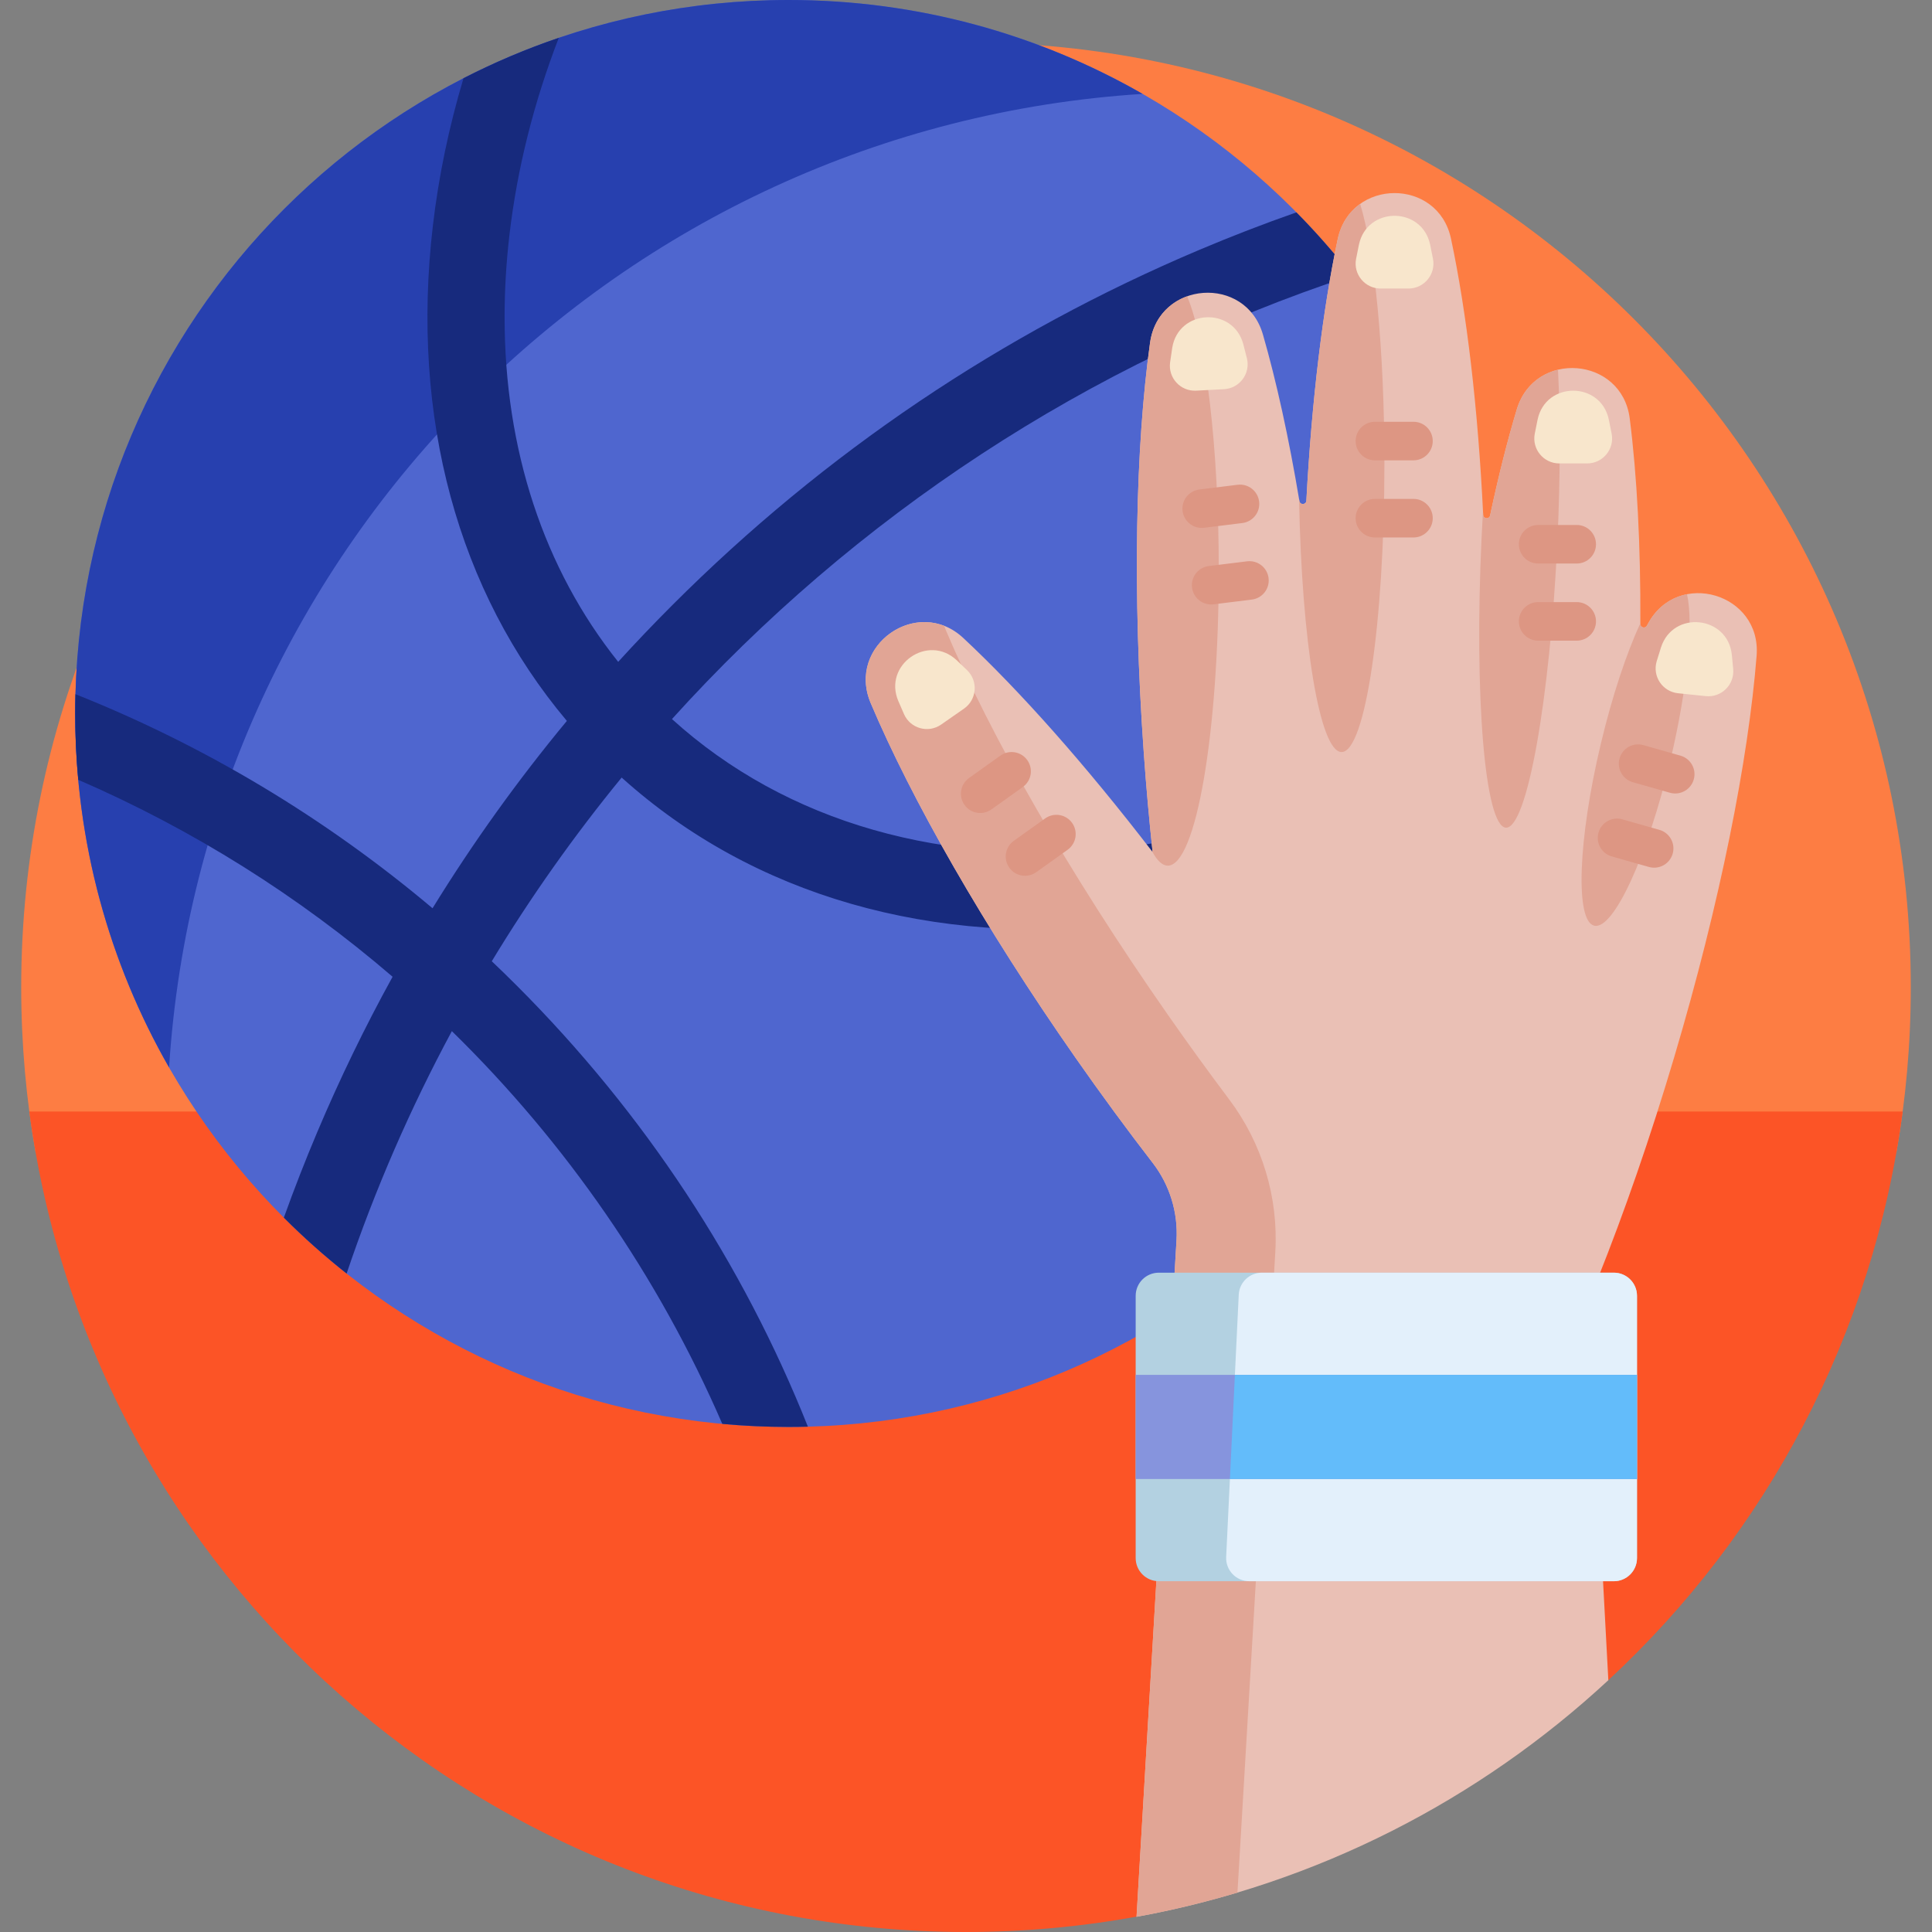 <svg id="Capa_1" enable-background="new 0 0 501 501" height="512" viewBox="0 0 501 501" width="512" xmlns="http://www.w3.org/2000/svg"><rect x="0" y="0" width="501" height="501" fill="#808080" stroke="none"/><g><path d="m9.261 299.025c-2.471-13.962-3.761-28.332-3.761-43.003 0-135.322 109.69-245.021 245-245.021s245 109.699 245 245.021c0 14.672-1.29 29.042-3.761 43.004h-482.478z" fill="#fd7d43"/><path d="m493.395 288.238c-7.627 57.999-35.492 109.607-76.328 147.467 0 0-122.015 61.254-122.354 61.315-14.341 2.614-29.118 3.98-44.214 3.98-124.375 0-227.104-92.687-242.894-212.762z" fill="#fc5426"/><path d="m204.5 0c102.173 0 185 82.834 185 185.016s-82.827 185.016-185 185.016-185-82.834-185-185.016 82.827-185.016 185-185.016z" fill="#4f66cf"/><path d="m43.845 276.819c-15.49-27.054-24.345-58.394-24.345-91.803 0-102.182 82.827-185.016 185-185.016 33.406 0 64.744 8.856 91.795 24.347-135.468 8.623-243.828 116.992-252.45 252.472z" fill="#2740af"/><path d="m389.476 182.052c.016.986.024 1.974.024 2.963 0 7.276-.421 14.453-1.237 21.51-29.851 17.88-62.225 29.287-94.92 33.109-51.609 6.033-98.203-7.436-132.139-38.002-12.308 15.029-23.571 30.945-33.678 47.636 2.172 2.062 4.321 4.156 6.446 6.282 33.187 33.189 58.663 72.053 75.531 114.415-1.662.044-3.33.067-5.003.067-5.798 0-11.533-.268-17.194-.789-16.644-38.424-40.611-72.966-70.132-101.854-10.771 20.021-19.927 41.035-27.292 62.865-5.707-4.511-11.143-9.351-16.277-14.492 2.676-7.458 5.564-14.856 8.663-22.191 5.838-13.816 12.356-27.25 19.537-40.28-24.29-20.877-51.737-38.178-81.516-51.079-.522-5.662-.789-11.397-.789-17.195 0-1.673.023-3.341.067-5.003 33.395 13.299 64.615 31.95 92.596 55.512 10.446-16.965 22.071-33.18 34.834-48.583-28.26-33.584-40.56-78.669-34.747-128.415 1.501-12.841 4.172-25.633 7.945-38.242 7.921-4.063 16.174-7.57 24.706-10.472-6.447 16.682-10.775 33.821-12.787 51.036-.848 7.25-1.267 14.384-1.267 21.37 0 34.369 10.149 65.233 29.459 89.406 4.562-5.008 9.251-9.921 14.067-14.737 39.474-39.476 85.457-70.468 136.672-92.113 8.3-3.508 16.681-6.745 25.137-9.71 5.102 5.171 9.902 10.641 14.371 16.381-68.468 22.545-129.025 62.674-176.302 115.018 29.643 26.868 70.838 38.674 116.769 33.305 34.107-3.989 67.919-17.066 98.456-37.718z" fill="#172a7d"/><path d="m414.308 331.626c-1.625 4.06-2.355 8.416-2.121 12.783l4.881 91.296c-33.452 31.03-75.583 52.831-122.346 61.356l10.366-175.439c.426-7.217-1.759-14.344-6.177-20.066-6.628-8.585-13.326-17.693-19.984-27.219-23.911-34.214-42.582-67.076-53.148-92.032-6.318-14.925 12.177-27.917 24.024-16.857 14.541 13.577 31.585 32.728 49.085 55.495-.897-8.362-1.667-16.985-2.293-25.803-2.956-41.638-2.11-79.424 1.634-106.265 2.24-16.054 24.782-17.704 29.27-2.128 3.507 12.171 6.725 26.802 9.46 43.188.178 1.068 1.741.987 1.8-.094 1.42-26.314 4.28-49.671 8.131-67.827 3.365-15.861 26.01-15.962 29.381-.102 4.041 19.01 6.994 43.739 8.341 71.602.051 1.062 1.57 1.19 1.791.15 2.152-10.132 4.481-19.371 6.926-27.506 4.664-15.515 27.242-13.727 29.286 2.344 1.888 14.842 2.852 33.009 2.755 53.305-.004.946 1.256 1.265 1.706.433.099-.182.197-.364.295-.544 7.749-14.246 29.432-7.817 28.148 8.349-2.145 27.016-9.487 64.093-21.373 104.107-6.172 20.787-12.942 40.241-19.838 57.474z" fill="#eac0b5"/><path d="m318.757 285.112c8.547 11.374 12.787 25.403 11.948 39.606l-9.812 166.06c-8.537 2.557-17.27 4.661-26.171 6.283l10.366-175.439c.426-7.217-1.759-14.344-6.177-20.066-6.628-8.585-13.326-17.693-19.984-27.219-23.908-34.21-42.578-67.067-53.144-92.022-5.491-12.97 7.721-24.435 19.065-20.016.136.394.288.789.456 1.186 11.458 27.062 31.704 62.694 57.631 99.793 5.266 7.532 10.556 14.826 15.822 21.834zm-15.922-60.635c7.296 0 13.21-34.329 13.21-76.676 0-32.058-3.39-59.52-8.202-70.973-4.776 1.711-8.74 5.782-9.614 12.045-3.745 26.841-4.59 64.628-1.634 106.265.626 8.818 1.396 17.441 2.293 25.803-.033-.044-.067-.087-.1-.13 1.275 2.381 2.636 3.666 4.047 3.666zm45.061-29.46c6.133 0 11.104-33.47 11.104-74.756 0-29.68-2.569-55.32-6.292-67.391-2.785 1.99-4.947 5.039-5.817 9.144-3.852 18.155-6.712 41.513-8.131 67.827-.059 1.081-1.622 1.162-1.8.094-.028-.168-.056-.337-.084-.505.671 36.96 5.349 65.587 11.02 65.587zm89.572-40.93c-3.97.775-7.698 3.203-10.095 7.608-.098.181-.197.362-.295.545-.45.832-1.711.512-1.706-.433 0-.069.001-.138.001-.207-3.581 7.763-7.282 18.804-10.251 31.27-5.923 24.869-6.688 45.99-1.709 47.177 4.979 1.186 13.818-18.012 19.741-42.881 4.496-18.882 6.02-35.602 4.314-43.079zm-46.951 60.542c5.43.255 11.402-32.971 13.34-74.212.783-16.657.787-32.074.157-44.552-4.722 1.133-8.946 4.511-10.683 10.291-2.446 8.135-4.775 17.375-6.926 27.506-.221 1.04-1.74.912-1.791-.15-.016-.333-.032-.665-.049-.997-.136 2.297-.26 4.624-.37 6.978-1.939 41.242.892 74.881 6.322 75.136z" fill="#e1a595"/><path d="m371.602 67.15c.755 3.981-2.305 7.672-6.356 7.672h-7.24c-4.051 0-7.111-3.691-6.356-7.672.241-1.274.49-2.513.746-3.716 2.118-9.963 16.342-9.963 18.46 0 .256 1.202.505 2.442.746 3.716zm45.587 41.636c-2.119-9.963-16.342-9.963-18.46 0-.256 1.203-.504 2.442-.746 3.716-.755 3.981 2.305 7.672 6.356 7.672h7.24c4.051 0 7.111-3.691 6.356-7.672-.241-1.273-.49-2.513-.746-3.716zm32.262 64.755c-.109-1.292-.229-2.551-.359-3.773-1.08-10.128-15.228-11.595-18.362-1.904-.378 1.17-.754 2.377-1.125 3.619-1.161 3.882 1.501 7.868 5.531 8.286l7.202.747c4.03.418 7.454-2.938 7.113-6.975zm-127.041-84.284c-2.639-9.838-16.843-9.09-18.435.971-.192 1.214-.375 2.465-.55 3.75-.544 4.015 2.705 7.54 6.75 7.327l7.23-.381c4.046-.213 6.907-4.059 5.944-7.995-.307-1.26-.62-2.484-.939-3.672zm-74.328 81.948c-7.434-6.962-19.103 1.171-15.145 10.556.478 1.133.982 2.292 1.512 3.475 1.656 3.698 6.277 4.976 9.601 2.66l5.94-4.14c3.324-2.316 3.724-7.094.829-9.928-.927-.908-1.84-1.783-2.737-2.623z" fill="#f8e6cc"/><path d="m418.5 410.035h-118c-3.314 0-6-2.686-6-6v-68.007c0-3.314 2.686-6 6-6h118c3.314 0 6 2.686 6 6v68.007c0 3.313-2.686 6-6 6z" fill="#b3d1e1"/><path d="m418.5 410.035h-94.542c-3.427 0-6.157-2.865-5.993-6.288l3.261-68.006c.153-3.199 2.791-5.713 5.993-5.713h91.281c3.314 0 6 2.686 6 6v68.006c0 3.314-2.686 6.001-6 6.001z" fill="#e3f0fb"/><path d="m424.5 383.532h-130v-27.002h130z" fill="#8694dd"/><path d="m320.229 356.53h104.271v27.002h-105.565z" fill="#63bcfa"/><path d="m371.535 134.375c0 2.761-2.239 5-5 5h-10c-2.761 0-5-2.239-5-5 0-2.762 2.239-5 5-5h10c2.761-.001 5 2.238 5 5zm-5-25.002h-10c-2.761 0-5 2.238-5 5 0 2.761 2.239 5 5 5h10c2.761 0 5-2.239 5-5 0-2.762-2.239-5-5-5zm42.333 46.761h-10c-2.762 0-5 2.239-5 5s2.238 5 5 5h10c2.761 0 5-2.239 5-5s-2.239-5-5-5zm0-20.001h-10c-2.762 0-5 2.239-5 5s2.238 5 5 5h10c2.761 0 5-2.239 5-5s-2.239-5-5-5zm21.445 79.061-9.62-2.731c-2.656-.754-5.421.788-6.176 3.445-.754 2.656.788 5.421 3.445 6.176l9.62 2.731c2.656.754 5.421-.788 6.175-3.445s-.788-5.422-3.444-6.176zm5.461-19.242-9.62-2.731c-2.656-.754-5.421.788-6.175 3.445s.788 5.422 3.445 6.176l9.62 2.731c2.656.754 5.421-.788 6.175-3.445.754-2.656-.788-5.421-3.445-6.176zm-112.387-50.394-9.925 1.226c-2.741.338-4.688 2.835-4.35 5.576.338 2.741 2.834 4.688 5.575 4.35l9.925-1.226c2.741-.338 4.688-2.835 4.35-5.576s-2.834-4.688-5.575-4.35zm-11.15-8.699 9.925-1.226c2.74-.338 4.688-2.835 4.35-5.576-.339-2.741-2.834-4.688-5.575-4.35l-9.925 1.226c-2.741.338-4.688 2.835-4.35 5.576.339 2.74 2.835 4.688 5.575 4.35zm-41.2 75.368-8.139 5.811c-2.248 1.605-2.769 4.728-1.164 6.975 1.604 2.248 4.727 2.769 6.974 1.164l8.139-5.811c2.248-1.605 2.769-4.728 1.164-6.975-1.604-2.248-4.727-2.769-6.974-1.164zm-13.949-2.329 8.139-5.811c2.247-1.605 2.769-4.728 1.164-6.975-1.605-2.248-4.727-2.769-6.975-1.164l-8.139 5.811c-2.248 1.605-2.769 4.728-1.164 6.975s4.727 2.768 6.975 1.164z" fill="#dd9683"/></g></svg>